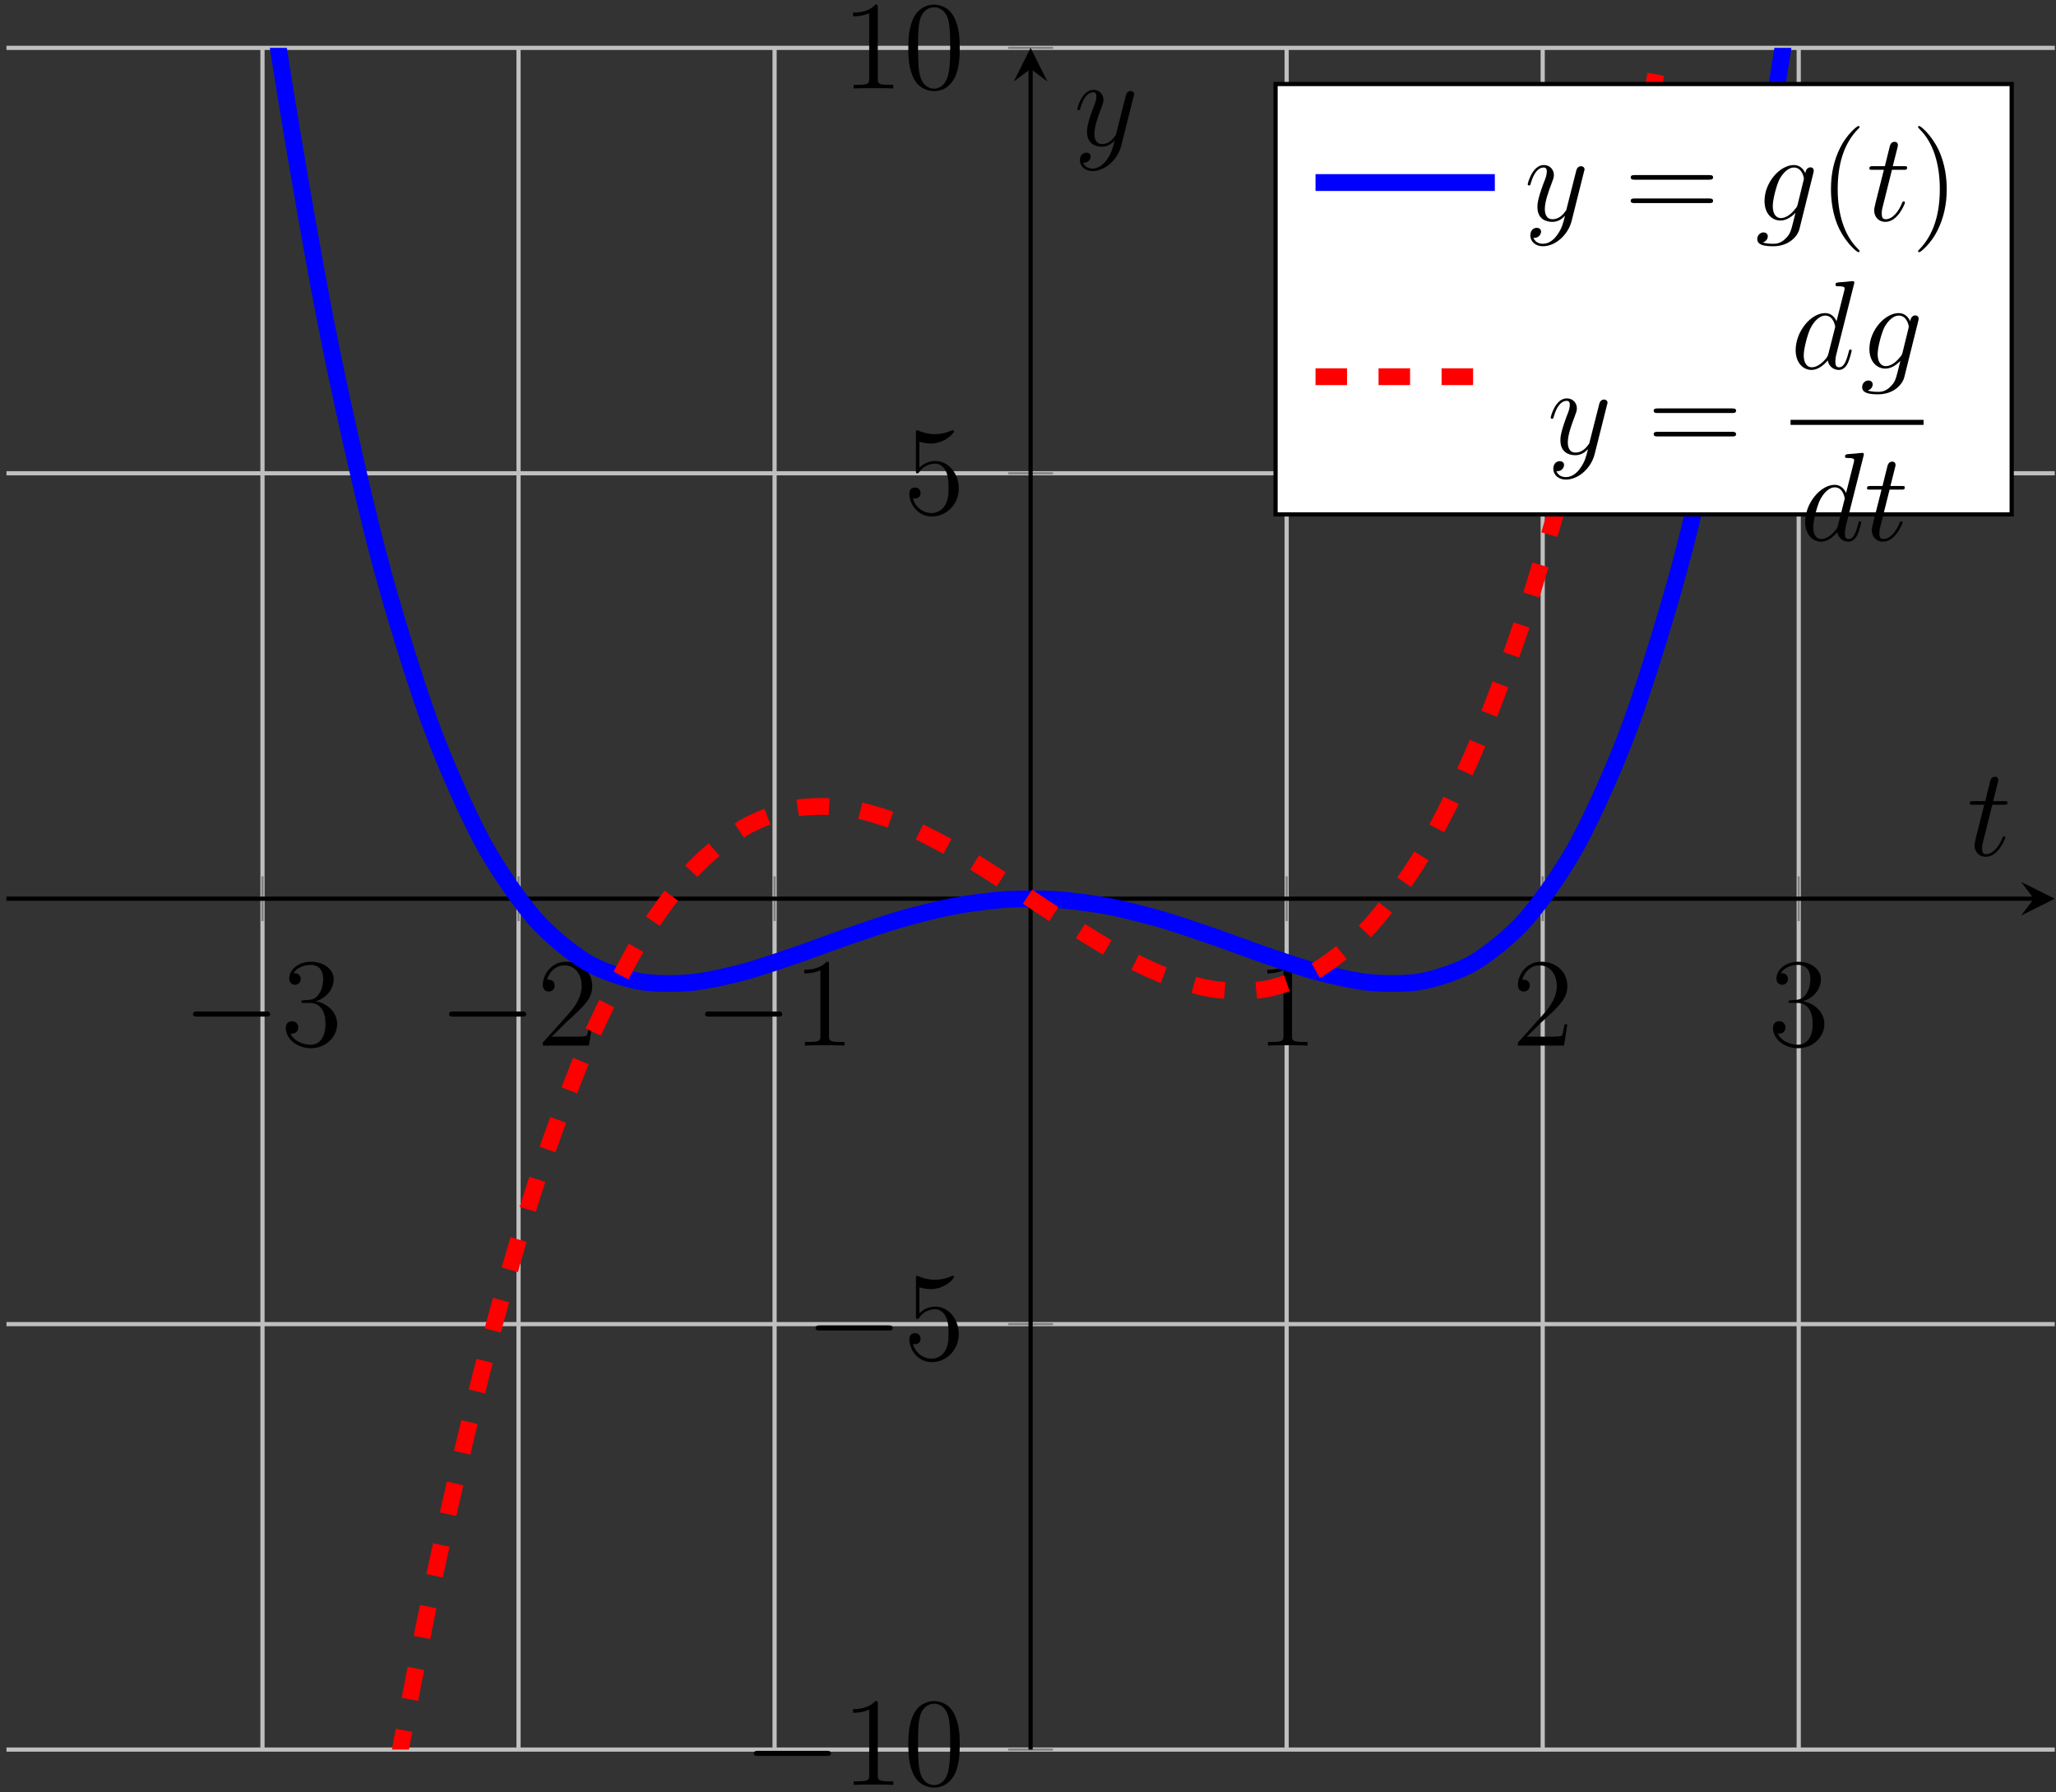 <?xml version="1.0" encoding="UTF-8"?>
<svg xmlns="http://www.w3.org/2000/svg" xmlns:xlink="http://www.w3.org/1999/xlink" width="195pt" height="170pt" viewBox="0 0 195 170" version="1.1">
<rect x="0" y="0" width="195" height="170" fill="#333333" stroke="none"/>
<defs>
<g>
<symbol overflow="visible" id="glyph0-0">
<path style="stroke:none;" d=""/>
</symbol>
<symbol overflow="visible" id="glyph0-1">
<path style="stroke:none;" d="M 7.875 -2.75 C 8.078 -2.75 8.297 -2.75 8.297 -2.984 C 8.297 -3.234 8.078 -3.234 7.875 -3.234 L 1.406 -3.234 C 1.203 -3.234 0.984 -3.234 0.984 -2.984 C 0.984 -2.75 1.203 -2.75 1.406 -2.75 Z M 7.875 -2.75 "/>
</symbol>
<symbol overflow="visible" id="glyph1-0">
<path style="stroke:none;" d=""/>
</symbol>
<symbol overflow="visible" id="glyph1-1">
<path style="stroke:none;" d="M 2.203 -4.297 C 2 -4.281 1.953 -4.266 1.953 -4.156 C 1.953 -4.047 2.016 -4.047 2.219 -4.047 L 2.766 -4.047 C 3.797 -4.047 4.25 -3.203 4.25 -2.062 C 4.25 -0.484 3.438 -0.078 2.844 -0.078 C 2.266 -0.078 1.297 -0.344 0.938 -1.141 C 1.328 -1.078 1.672 -1.297 1.672 -1.719 C 1.672 -2.062 1.422 -2.312 1.094 -2.312 C 0.797 -2.312 0.484 -2.141 0.484 -1.688 C 0.484 -0.625 1.547 0.25 2.875 0.25 C 4.297 0.25 5.359 -0.844 5.359 -2.047 C 5.359 -3.141 4.469 -4 3.328 -4.203 C 4.359 -4.5 5.031 -5.375 5.031 -6.312 C 5.031 -7.25 4.047 -7.953 2.891 -7.953 C 1.703 -7.953 0.812 -7.219 0.812 -6.344 C 0.812 -5.875 1.188 -5.766 1.359 -5.766 C 1.609 -5.766 1.906 -5.953 1.906 -6.312 C 1.906 -6.688 1.609 -6.859 1.344 -6.859 C 1.281 -6.859 1.25 -6.859 1.219 -6.844 C 1.672 -7.656 2.797 -7.656 2.859 -7.656 C 3.25 -7.656 4.031 -7.484 4.031 -6.312 C 4.031 -6.078 4 -5.422 3.641 -4.906 C 3.281 -4.375 2.875 -4.344 2.562 -4.328 Z M 2.203 -4.297 "/>
</symbol>
<symbol overflow="visible" id="glyph1-2">
<path style="stroke:none;" d="M 5.266 -2.016 L 5 -2.016 C 4.953 -1.812 4.859 -1.141 4.75 -0.953 C 4.656 -0.844 3.984 -0.844 3.625 -0.844 L 1.406 -0.844 C 1.734 -1.125 2.469 -1.891 2.766 -2.172 C 4.594 -3.844 5.266 -4.469 5.266 -5.656 C 5.266 -7.031 4.172 -7.953 2.781 -7.953 C 1.406 -7.953 0.578 -6.766 0.578 -5.734 C 0.578 -5.125 1.109 -5.125 1.141 -5.125 C 1.406 -5.125 1.703 -5.312 1.703 -5.688 C 1.703 -6.031 1.484 -6.25 1.141 -6.25 C 1.047 -6.25 1.016 -6.25 0.984 -6.234 C 1.203 -7.047 1.859 -7.609 2.625 -7.609 C 3.641 -7.609 4.266 -6.75 4.266 -5.656 C 4.266 -4.641 3.688 -3.75 3 -2.984 L 0.578 -0.281 L 0.578 0 L 4.953 0 Z M 5.266 -2.016 "/>
</symbol>
<symbol overflow="visible" id="glyph1-3">
<path style="stroke:none;" d="M 3.438 -7.656 C 3.438 -7.938 3.438 -7.953 3.203 -7.953 C 2.922 -7.625 2.312 -7.188 1.094 -7.188 L 1.094 -6.844 C 1.359 -6.844 1.953 -6.844 2.625 -7.141 L 2.625 -0.922 C 2.625 -0.484 2.578 -0.344 1.531 -0.344 L 1.156 -0.344 L 1.156 0 C 1.484 -0.031 2.641 -0.031 3.031 -0.031 C 3.438 -0.031 4.578 -0.031 4.906 0 L 4.906 -0.344 L 4.531 -0.344 C 3.484 -0.344 3.438 -0.484 3.438 -0.922 Z M 3.438 -7.656 "/>
</symbol>
<symbol overflow="visible" id="glyph1-4">
<path style="stroke:none;" d="M 5.359 -3.828 C 5.359 -4.812 5.297 -5.781 4.859 -6.688 C 4.375 -7.688 3.516 -7.953 2.922 -7.953 C 2.234 -7.953 1.391 -7.609 0.938 -6.609 C 0.609 -5.859 0.484 -5.109 0.484 -3.828 C 0.484 -2.672 0.578 -1.797 1 -0.938 C 1.469 -0.031 2.297 0.25 2.922 0.25 C 3.953 0.25 4.547 -0.375 4.906 -1.062 C 5.328 -1.953 5.359 -3.125 5.359 -3.828 Z M 2.922 0.016 C 2.531 0.016 1.75 -0.203 1.531 -1.5 C 1.406 -2.219 1.406 -3.125 1.406 -3.969 C 1.406 -4.953 1.406 -5.828 1.594 -6.531 C 1.797 -7.344 2.406 -7.703 2.922 -7.703 C 3.375 -7.703 4.062 -7.438 4.297 -6.406 C 4.453 -5.719 4.453 -4.781 4.453 -3.969 C 4.453 -3.172 4.453 -2.266 4.312 -1.531 C 4.094 -0.219 3.328 0.016 2.922 0.016 Z M 2.922 0.016 "/>
</symbol>
<symbol overflow="visible" id="glyph1-5">
<path style="stroke:none;" d="M 1.531 -6.844 C 2.047 -6.688 2.469 -6.672 2.594 -6.672 C 3.938 -6.672 4.812 -7.656 4.812 -7.828 C 4.812 -7.875 4.781 -7.938 4.703 -7.938 C 4.688 -7.938 4.656 -7.938 4.547 -7.891 C 3.891 -7.609 3.312 -7.562 3 -7.562 C 2.219 -7.562 1.656 -7.812 1.422 -7.906 C 1.344 -7.938 1.312 -7.938 1.297 -7.938 C 1.203 -7.938 1.203 -7.859 1.203 -7.672 L 1.203 -4.125 C 1.203 -3.906 1.203 -3.844 1.344 -3.844 C 1.406 -3.844 1.422 -3.844 1.547 -4 C 1.875 -4.484 2.438 -4.766 3.031 -4.766 C 3.672 -4.766 3.984 -4.188 4.078 -3.984 C 4.281 -3.516 4.297 -2.922 4.297 -2.469 C 4.297 -2.016 4.297 -1.344 3.953 -0.797 C 3.688 -0.375 3.234 -0.078 2.703 -0.078 C 1.906 -0.078 1.141 -0.609 0.922 -1.484 C 0.984 -1.453 1.047 -1.453 1.109 -1.453 C 1.312 -1.453 1.641 -1.562 1.641 -1.969 C 1.641 -2.312 1.406 -2.5 1.109 -2.5 C 0.891 -2.5 0.578 -2.391 0.578 -1.922 C 0.578 -0.906 1.406 0.25 2.719 0.25 C 4.078 0.25 5.266 -0.891 5.266 -2.406 C 5.266 -3.828 4.297 -5.016 3.047 -5.016 C 2.359 -5.016 1.844 -4.703 1.531 -4.375 Z M 1.531 -6.844 "/>
</symbol>
<symbol overflow="visible" id="glyph1-6">
<path style="stroke:none;" d="M 8.062 -3.875 C 8.234 -3.875 8.453 -3.875 8.453 -4.094 C 8.453 -4.312 8.25 -4.312 8.062 -4.312 L 1.031 -4.312 C 0.859 -4.312 0.641 -4.312 0.641 -4.094 C 0.641 -3.875 0.844 -3.875 1.031 -3.875 Z M 8.062 -1.656 C 8.234 -1.656 8.453 -1.656 8.453 -1.859 C 8.453 -2.094 8.25 -2.094 8.062 -2.094 L 1.031 -2.094 C 0.859 -2.094 0.641 -2.094 0.641 -1.875 C 0.641 -1.656 0.844 -1.656 1.031 -1.656 Z M 8.062 -1.656 "/>
</symbol>
<symbol overflow="visible" id="glyph1-7">
<path style="stroke:none;" d="M 3.891 2.906 C 3.891 2.875 3.891 2.844 3.688 2.641 C 2.484 1.438 1.812 -0.531 1.812 -2.969 C 1.812 -5.297 2.375 -7.297 3.766 -8.703 C 3.891 -8.812 3.891 -8.828 3.891 -8.875 C 3.891 -8.938 3.828 -8.969 3.781 -8.969 C 3.625 -8.969 2.641 -8.109 2.062 -6.938 C 1.453 -5.719 1.172 -4.453 1.172 -2.969 C 1.172 -1.906 1.344 -0.484 1.953 0.781 C 2.672 2.219 3.641 3 3.781 3 C 3.828 3 3.891 2.969 3.891 2.906 Z M 3.891 2.906 "/>
</symbol>
<symbol overflow="visible" id="glyph1-8">
<path style="stroke:none;" d="M 3.375 -2.969 C 3.375 -3.891 3.25 -5.359 2.578 -6.75 C 1.875 -8.188 0.891 -8.969 0.766 -8.969 C 0.719 -8.969 0.656 -8.938 0.656 -8.875 C 0.656 -8.828 0.656 -8.812 0.859 -8.609 C 2.062 -7.406 2.719 -5.422 2.719 -2.984 C 2.719 -0.672 2.156 1.328 0.781 2.734 C 0.656 2.844 0.656 2.875 0.656 2.906 C 0.656 2.969 0.719 3 0.766 3 C 0.922 3 1.906 2.141 2.484 0.969 C 3.094 -0.25 3.375 -1.547 3.375 -2.969 Z M 3.375 -2.969 "/>
</symbol>
<symbol overflow="visible" id="glyph2-0">
<path style="stroke:none;" d=""/>
</symbol>
<symbol overflow="visible" id="glyph2-1">
<path style="stroke:none;" d="M 2.406 -4.812 L 3.5 -4.812 C 3.734 -4.812 3.844 -4.812 3.844 -5.016 C 3.844 -5.156 3.781 -5.156 3.531 -5.156 L 2.484 -5.156 L 2.922 -6.891 C 2.969 -7.062 2.969 -7.094 2.969 -7.172 C 2.969 -7.359 2.828 -7.469 2.672 -7.469 C 2.562 -7.469 2.297 -7.438 2.203 -7.047 L 1.734 -5.156 L 0.609 -5.156 C 0.375 -5.156 0.266 -5.156 0.266 -4.922 C 0.266 -4.812 0.344 -4.812 0.578 -4.812 L 1.641 -4.812 L 0.844 -1.656 C 0.75 -1.234 0.719 -1.109 0.719 -0.953 C 0.719 -0.391 1.109 0.125 1.781 0.125 C 2.984 0.125 3.641 -1.625 3.641 -1.703 C 3.641 -1.781 3.578 -1.812 3.516 -1.812 C 3.484 -1.812 3.438 -1.812 3.422 -1.766 C 3.406 -1.75 3.391 -1.75 3.312 -1.547 C 3.062 -0.953 2.516 -0.125 1.812 -0.125 C 1.453 -0.125 1.438 -0.422 1.438 -0.688 C 1.438 -0.688 1.438 -0.922 1.469 -1.062 Z M 2.406 -4.812 "/>
</symbol>
<symbol overflow="visible" id="glyph2-2">
<path style="stroke:none;" d="M 3.141 1.344 C 2.828 1.797 2.359 2.203 1.766 2.203 C 1.625 2.203 1.047 2.172 0.875 1.625 C 0.906 1.641 0.969 1.641 0.984 1.641 C 1.344 1.641 1.594 1.328 1.594 1.047 C 1.594 0.781 1.359 0.688 1.188 0.688 C 0.984 0.688 0.578 0.828 0.578 1.406 C 0.578 2.016 1.094 2.438 1.766 2.438 C 2.969 2.438 4.172 1.344 4.5 0.016 L 5.672 -4.656 C 5.688 -4.703 5.719 -4.781 5.719 -4.859 C 5.719 -5.031 5.562 -5.156 5.391 -5.156 C 5.281 -5.156 5.031 -5.109 4.938 -4.75 L 4.047 -1.234 C 4 -1.016 4 -0.984 3.891 -0.859 C 3.656 -0.531 3.266 -0.125 2.688 -0.125 C 2.016 -0.125 1.953 -0.781 1.953 -1.094 C 1.953 -1.781 2.281 -2.703 2.609 -3.562 C 2.734 -3.906 2.812 -4.078 2.812 -4.312 C 2.812 -4.812 2.453 -5.266 1.859 -5.266 C 0.766 -5.266 0.328 -3.531 0.328 -3.438 C 0.328 -3.391 0.375 -3.328 0.453 -3.328 C 0.562 -3.328 0.578 -3.375 0.625 -3.547 C 0.906 -4.547 1.359 -5.031 1.828 -5.031 C 1.938 -5.031 2.141 -5.031 2.141 -4.641 C 2.141 -4.328 2.016 -3.984 1.828 -3.531 C 1.25 -1.953 1.25 -1.562 1.25 -1.281 C 1.25 -0.141 2.062 0.125 2.656 0.125 C 3 0.125 3.438 0.016 3.844 -0.438 L 3.859 -0.422 C 3.688 0.281 3.562 0.75 3.141 1.344 Z M 3.141 1.344 "/>
</symbol>
<symbol overflow="visible" id="glyph2-3">
<path style="stroke:none;" d="M 4.047 -1.516 C 4 -1.328 3.969 -1.281 3.812 -1.094 C 3.328 -0.469 2.828 -0.234 2.453 -0.234 C 2.062 -0.234 1.688 -0.547 1.688 -1.375 C 1.688 -2.016 2.047 -3.344 2.312 -3.891 C 2.656 -4.547 3.188 -5.031 3.688 -5.031 C 4.484 -5.031 4.641 -4.047 4.641 -3.984 L 4.609 -3.812 Z M 4.781 -4.484 C 4.625 -4.828 4.297 -5.266 3.688 -5.266 C 2.391 -5.266 0.906 -3.641 0.906 -1.859 C 0.906 -0.609 1.656 0 2.422 0 C 3.062 0 3.625 -0.5 3.844 -0.734 L 3.578 0.328 C 3.406 0.984 3.328 1.297 2.906 1.703 C 2.422 2.203 1.953 2.203 1.703 2.203 C 1.344 2.203 1.047 2.172 0.734 2.078 C 1.125 1.969 1.219 1.641 1.219 1.5 C 1.219 1.312 1.078 1.125 0.812 1.125 C 0.531 1.125 0.219 1.359 0.219 1.75 C 0.219 2.25 0.703 2.438 1.719 2.438 C 3.266 2.438 4.062 1.453 4.219 0.797 L 5.547 -4.547 C 5.578 -4.703 5.578 -4.719 5.578 -4.75 C 5.578 -4.906 5.453 -5.047 5.266 -5.047 C 4.984 -5.047 4.812 -4.812 4.781 -4.484 Z M 4.781 -4.484 "/>
</symbol>
<symbol overflow="visible" id="glyph2-4">
<path style="stroke:none;" d="M 6.016 -8 C 6.031 -8.047 6.047 -8.109 6.047 -8.172 C 6.047 -8.297 5.922 -8.297 5.906 -8.297 C 5.891 -8.297 5.312 -8.25 5.25 -8.234 C 5.047 -8.219 4.859 -8.203 4.656 -8.188 C 4.344 -8.156 4.266 -8.156 4.266 -7.938 C 4.266 -7.812 4.359 -7.812 4.531 -7.812 C 5.109 -7.812 5.125 -7.703 5.125 -7.594 C 5.125 -7.516 5.109 -7.422 5.094 -7.391 L 4.359 -4.484 C 4.234 -4.797 3.906 -5.266 3.281 -5.266 C 1.938 -5.266 0.484 -3.531 0.484 -1.75 C 0.484 -0.578 1.172 0.125 1.984 0.125 C 2.641 0.125 3.203 -0.391 3.531 -0.781 C 3.656 -0.078 4.219 0.125 4.578 0.125 C 4.938 0.125 5.219 -0.094 5.438 -0.531 C 5.625 -0.938 5.797 -1.656 5.797 -1.703 C 5.797 -1.766 5.75 -1.812 5.672 -1.812 C 5.562 -1.812 5.562 -1.75 5.516 -1.578 C 5.328 -0.875 5.109 -0.125 4.609 -0.125 C 4.266 -0.125 4.25 -0.438 4.25 -0.672 C 4.25 -0.719 4.25 -0.969 4.328 -1.297 Z M 3.594 -1.422 C 3.531 -1.219 3.531 -1.188 3.375 -0.969 C 3.109 -0.641 2.578 -0.125 2.016 -0.125 C 1.531 -0.125 1.25 -0.562 1.25 -1.266 C 1.25 -1.922 1.625 -3.266 1.859 -3.766 C 2.266 -4.609 2.828 -5.031 3.281 -5.031 C 4.078 -5.031 4.234 -4.047 4.234 -3.953 C 4.234 -3.938 4.203 -3.797 4.188 -3.766 Z M 3.594 -1.422 "/>
</symbol>
</g>
<clipPath id="clip1">
  <path d="M 0.613 4.539 L 194.883 4.539 L 194.883 116 L 0.613 116 Z M 0.613 4.539 "/>
</clipPath>
<clipPath id="clip2">
  <path d="M 0.613 4.539 L 194.883 4.539 L 194.883 165.938 L 0.613 165.938 Z M 0.613 4.539 "/>
</clipPath>
</defs>
<g id="surface1">
<path style="fill:none;stroke-width:0.399;stroke-linecap:butt;stroke-linejoin:miter;stroke:rgb(75%,75%,75%);stroke-opacity:1;stroke-miterlimit:10;" d="M 48.566 847.332 L 48.566 1008.731 M 72.851 847.332 L 72.851 1008.731 M 97.136 847.332 L 97.136 1008.731 M 145.702 847.332 L 145.702 1008.731 M 169.987 847.332 L 169.987 1008.731 M 194.269 847.332 L 194.269 1008.731 " transform="matrix(1,0,0,-1,-23.671,1013.27)"/>
<path style="fill:none;stroke-width:0.399;stroke-linecap:butt;stroke-linejoin:miter;stroke:rgb(75%,75%,75%);stroke-opacity:1;stroke-miterlimit:10;" d="M 24.284 847.332 L 218.554 847.332 M 24.284 887.684 L 218.554 887.684 M 24.284 968.383 L 218.554 968.383 M 24.284 1008.731 L 218.554 1008.731 " transform="matrix(1,0,0,-1,-23.671,1013.27)"/>
<path style="fill:none;stroke-width:0.199;stroke-linecap:butt;stroke-linejoin:miter;stroke:rgb(50%,50%,50%);stroke-opacity:1;stroke-miterlimit:10;" d="M 48.566 925.907 L 48.566 930.157 M 72.851 925.907 L 72.851 930.157 M 97.136 925.907 L 97.136 930.157 M 145.702 925.907 L 145.702 930.157 M 169.987 925.907 L 169.987 930.157 M 194.269 925.907 L 194.269 930.157 " transform="matrix(1,0,0,-1,-23.671,1013.27)"/>
<path style="fill:none;stroke-width:0.199;stroke-linecap:butt;stroke-linejoin:miter;stroke:rgb(50%,50%,50%);stroke-opacity:1;stroke-miterlimit:10;" d="M 119.292 847.332 L 123.546 847.332 M 119.292 887.684 L 123.546 887.684 M 119.292 968.383 L 123.546 968.383 M 119.292 1008.731 L 123.546 1008.731 " transform="matrix(1,0,0,-1,-23.671,1013.27)"/>
<path style="fill:none;stroke-width:0.399;stroke-linecap:butt;stroke-linejoin:miter;stroke:rgb(0%,0%,0%);stroke-opacity:1;stroke-miterlimit:10;" d="M 24.284 928.032 L 216.562 928.032 " transform="matrix(1,0,0,-1,-23.671,1013.27)"/>
<path style=" stroke:none;fill-rule:nonzero;fill:rgb(0%,0%,0%);fill-opacity:1;" d="M 194.883 85.238 L 191.695 83.645 L 192.891 85.238 L 191.695 86.832 "/>
<path style="fill:none;stroke-width:0.399;stroke-linecap:butt;stroke-linejoin:miter;stroke:rgb(0%,0%,0%);stroke-opacity:1;stroke-miterlimit:10;" d="M 121.417 847.332 L 121.417 1006.739 " transform="matrix(1,0,0,-1,-23.671,1013.27)"/>
<path style=" stroke:none;fill-rule:nonzero;fill:rgb(0%,0%,0%);fill-opacity:1;" d="M 97.746 4.539 L 96.152 7.727 L 97.746 6.531 L 99.34 7.727 "/>
<g style="fill:rgb(0%,0%,0%);fill-opacity:1;">
  <use xlink:href="#glyph0-1" x="17.32" y="99.168"/>
</g>
<g style="fill:rgb(0%,0%,0%);fill-opacity:1;">
  <use xlink:href="#glyph1-1" x="26.619" y="99.168"/>
</g>
<g style="fill:rgb(0%,0%,0%);fill-opacity:1;">
  <use xlink:href="#glyph0-1" x="41.604" y="99.168"/>
</g>
<g style="fill:rgb(0%,0%,0%);fill-opacity:1;">
  <use xlink:href="#glyph1-2" x="50.903" y="99.168"/>
</g>
<g style="fill:rgb(0%,0%,0%);fill-opacity:1;">
  <use xlink:href="#glyph0-1" x="65.888" y="99.168"/>
</g>
<g style="fill:rgb(0%,0%,0%);fill-opacity:1;">
  <use xlink:href="#glyph1-3" x="75.187" y="99.168"/>
</g>
<g style="fill:rgb(0%,0%,0%);fill-opacity:1;">
  <use xlink:href="#glyph1-3" x="119.104" y="99.168"/>
</g>
<g style="fill:rgb(0%,0%,0%);fill-opacity:1;">
  <use xlink:href="#glyph1-2" x="143.388" y="99.168"/>
</g>
<g style="fill:rgb(0%,0%,0%);fill-opacity:1;">
  <use xlink:href="#glyph1-1" x="167.672" y="99.168"/>
</g>
<g style="fill:rgb(0%,0%,0%);fill-opacity:1;">
  <use xlink:href="#glyph0-1" x="70.516" y="169.29"/>
</g>
<g style="fill:rgb(0%,0%,0%);fill-opacity:1;">
  <use xlink:href="#glyph1-3" x="79.815" y="169.29"/>
  <use xlink:href="#glyph1-4" x="85.668" y="169.29"/>
</g>
<g style="fill:rgb(0%,0%,0%);fill-opacity:1;">
  <use xlink:href="#glyph0-1" x="76.369" y="128.941"/>
</g>
<g style="fill:rgb(0%,0%,0%);fill-opacity:1;">
  <use xlink:href="#glyph1-5" x="85.668" y="128.941"/>
</g>
<g style="fill:rgb(0%,0%,0%);fill-opacity:1;">
  <use xlink:href="#glyph1-5" x="85.667" y="48.74"/>
</g>
<g style="fill:rgb(0%,0%,0%);fill-opacity:1;">
  <use xlink:href="#glyph1-3" x="79.814" y="8.391"/>
  <use xlink:href="#glyph1-4" x="85.667" y="8.391"/>
</g>
<g clip-path="url(#clip1)" clip-rule="nonzero">
<path style="fill:none;stroke-width:1.594;stroke-linecap:butt;stroke-linejoin:miter;stroke:rgb(0%,0%,100%);stroke-opacity:1;stroke-miterlimit:10;" d="M -0.001 1987.2 C -0.001 1987.2 3.581 1855.864 4.956 1809.743 C 6.331 1763.625 8.534 1694.946 9.909 1654.813 C 11.288 1614.676 13.491 1555.149 14.866 1520.473 C 16.241 1485.793 18.448 1434.598 19.823 1404.879 C 21.198 1375.157 23.401 1331.508 24.776 1306.266 C 26.151 1281.024 28.358 1244.172 29.733 1222.954 C 31.108 1201.739 33.316 1170.977 34.691 1153.352 C 36.066 1135.731 38.269 1110.379 39.644 1095.946 C 41.019 1081.508 43.226 1060.938 44.601 1049.305 C 45.976 1037.668 48.179 1021.282 49.554 1012.086 C 50.929 1002.891 53.136 990.125 54.511 983.036 C 55.886 975.942 58.093 966.274 59.468 960.969 C 60.843 955.665 63.046 948.61 64.421 944.801 C 65.796 940.993 68.003 936.102 69.378 933.524 C 70.753 930.942 72.96 927.805 74.335 926.207 C 75.71 924.614 77.913 922.852 79.288 922.02 C 80.663 921.188 82.87 920.469 84.245 920.2 C 85.62 919.93 87.823 919.957 89.198 920.079 C 90.573 920.2 92.78 920.707 94.155 921.067 C 95.53 921.426 97.737 922.192 99.112 922.661 C 100.487 923.125 102.691 923.965 104.066 924.438 C 105.441 924.911 107.648 925.672 109.023 926.067 C 110.398 926.461 112.605 927.032 113.98 927.293 C 115.355 927.555 117.558 927.856 118.933 927.95 C 120.308 928.04 122.515 928.04 123.89 927.95 C 125.265 927.86 127.468 927.555 128.843 927.297 C 130.218 927.036 132.425 926.465 133.8 926.071 C 135.175 925.676 137.382 924.915 138.757 924.442 C 140.132 923.969 142.335 923.133 143.71 922.665 C 145.085 922.196 147.292 921.43 148.667 921.071 C 150.042 920.711 152.249 920.2 153.624 920.079 C 154.999 919.957 157.202 919.93 158.577 920.2 C 159.952 920.465 162.159 921.18 163.534 922.012 C 164.909 922.844 167.112 924.598 168.487 926.192 C 169.862 927.786 172.069 930.918 173.444 933.497 C 174.819 936.075 177.026 940.957 178.401 944.762 C 179.776 948.567 181.98 955.618 183.355 960.915 C 184.73 966.215 186.937 975.875 188.312 982.961 C 189.687 990.051 191.894 1002.805 193.269 1011.993 C 194.644 1021.184 196.847 1037.559 198.222 1049.188 C 199.597 1060.813 201.804 1081.372 203.179 1095.801 C 204.554 1110.227 206.757 1135.563 208.132 1153.176 C 209.507 1170.79 211.714 1201.536 213.089 1222.743 C 214.464 1243.95 216.671 1280.782 218.046 1306.012 C 219.421 1331.243 221.624 1374.872 222.999 1404.579 C 224.374 1434.286 226.581 1485.461 227.956 1520.122 C 229.331 1554.786 231.538 1614.286 232.913 1654.407 C 234.288 1694.528 236.491 1763.18 237.866 1809.278 C 239.241 1855.379 242.823 1986.672 242.823 1986.672 " transform="matrix(1,0,0,-1,-23.671,1013.27)"/>
</g>
<g clip-path="url(#clip2)" clip-rule="nonzero">
<path style="fill:none;stroke-width:1.594;stroke-linecap:butt;stroke-linejoin:miter;stroke:rgb(100%,0%,0%);stroke-opacity:1;stroke-dasharray:2.989,2.989;stroke-miterlimit:10;" d="M -0.001 0 C -0.001 0 3.581 84.606 4.956 115.247 C 6.331 145.883 8.534 192.809 9.909 220.821 C 11.288 248.833 13.491 291.637 14.866 317.133 C 16.241 342.633 18.448 381.5 19.823 404.602 C 21.198 427.704 23.401 462.817 24.776 483.633 C 26.151 504.454 28.358 535.997 29.733 554.641 C 31.108 573.29 33.316 601.446 34.691 618.036 C 36.066 634.629 38.269 659.579 39.644 674.231 C 41.019 688.879 43.226 710.809 44.601 723.633 C 45.976 736.457 48.179 755.547 49.554 766.657 C 50.929 777.77 53.136 794.2 54.511 803.715 C 55.886 813.227 58.093 827.188 59.468 835.215 C 60.843 843.243 63.046 854.915 64.421 861.575 C 65.796 868.231 68.003 877.797 69.378 883.196 C 70.753 888.598 72.96 896.243 74.335 900.5 C 75.71 904.762 77.913 910.665 79.288 913.895 C 80.663 917.125 82.87 921.473 84.245 923.79 C 85.62 926.11 87.823 929.082 89.198 930.598 C 90.573 932.118 92.78 933.899 94.155 934.735 C 95.53 935.567 97.737 936.34 99.112 936.602 C 100.487 936.864 102.691 936.817 104.066 936.622 C 105.441 936.426 107.648 935.735 109.023 935.2 C 110.398 934.661 112.605 933.512 113.98 932.747 C 115.355 931.981 117.558 930.555 118.933 929.676 C 120.308 928.793 122.515 927.278 123.89 926.399 C 125.265 925.52 127.468 924.094 128.843 923.329 C 130.218 922.559 132.425 921.411 133.8 920.872 C 135.175 920.336 137.382 919.641 138.757 919.446 C 140.132 919.25 142.335 919.2 143.71 919.461 C 145.085 919.719 147.292 920.493 148.667 921.325 C 150.042 922.157 152.249 923.934 153.624 925.45 C 154.999 926.965 157.202 929.938 158.577 932.25 C 159.952 934.567 162.159 938.911 163.534 942.137 C 164.909 945.368 167.112 951.266 168.487 955.52 C 169.862 959.778 172.069 967.415 173.444 972.813 C 174.819 978.211 177.026 987.77 178.401 994.426 C 179.776 1001.079 181.98 1012.747 183.355 1020.77 C 184.73 1028.793 186.937 1042.747 188.312 1052.254 C 189.687 1061.762 191.894 1078.188 193.269 1089.297 C 194.644 1100.403 196.847 1119.485 198.222 1132.301 C 199.597 1145.122 201.804 1167.043 203.179 1181.688 C 204.554 1196.332 206.757 1221.274 208.132 1237.86 C 209.507 1254.45 211.714 1282.594 213.089 1301.235 C 214.464 1319.875 216.671 1351.407 218.046 1372.219 C 219.421 1393.032 221.624 1428.133 222.999 1451.231 C 224.374 1474.325 226.581 1513.18 227.956 1538.672 C 229.331 1564.165 231.538 1606.957 232.913 1634.961 C 234.288 1662.969 236.491 1709.879 237.866 1740.512 C 239.241 1771.141 242.823 1855.731 242.823 1855.731 " transform="matrix(1,0,0,-1,-23.671,1013.27)"/>
</g>
<g style="fill:rgb(0%,0%,0%);fill-opacity:1;">
  <use xlink:href="#glyph2-1" x="186.554" y="81.137"/>
</g>
<g style="fill:rgb(0%,0%,0%);fill-opacity:1;">
  <use xlink:href="#glyph2-2" x="101.848" y="13.787"/>
</g>
<path style="fill-rule:nonzero;fill:rgb(100%,100%,100%);fill-opacity:1;stroke-width:0.399;stroke-linecap:butt;stroke-linejoin:miter;stroke:rgb(0%,0%,0%);stroke-opacity:1;stroke-miterlimit:10;" d="M 144.651 964.481 L 214.468 964.481 L 214.468 1005.301 L 144.651 1005.301 Z M 144.651 964.481 " transform="matrix(1,0,0,-1,-23.671,1013.27)"/>
<path style="fill:none;stroke-width:1.594;stroke-linecap:butt;stroke-linejoin:miter;stroke:rgb(0%,0%,100%);stroke-opacity:1;stroke-miterlimit:10;" d="M 0.002 0.001 C 0.002 0.001 6.146 0.001 8.505 0.001 C 10.865 0.001 17.009 0.001 17.009 0.001 " transform="matrix(1,0,0,-1,124.768,17.313)"/>
<g style="fill:rgb(0%,0%,0%);fill-opacity:1;">
  <use xlink:href="#glyph2-2" x="144.566" y="20.918"/>
</g>
<g style="fill:rgb(0%,0%,0%);fill-opacity:1;">
  <use xlink:href="#glyph1-6" x="154.023" y="20.918"/>
</g>
<g style="fill:rgb(0%,0%,0%);fill-opacity:1;">
  <use xlink:href="#glyph2-3" x="166.449" y="20.918"/>
</g>
<g style="fill:rgb(0%,0%,0%);fill-opacity:1;">
  <use xlink:href="#glyph1-7" x="172.483" y="20.918"/>
</g>
<g style="fill:rgb(0%,0%,0%);fill-opacity:1;">
  <use xlink:href="#glyph2-1" x="177.035" y="20.918"/>
</g>
<g style="fill:rgb(0%,0%,0%);fill-opacity:1;">
  <use xlink:href="#glyph1-8" x="181.262" y="20.918"/>
</g>
<path style="fill:none;stroke-width:1.594;stroke-linecap:butt;stroke-linejoin:miter;stroke:rgb(100%,0%,0%);stroke-opacity:1;stroke-dasharray:2.989,2.989;stroke-miterlimit:10;" d="M 0.002 0.002 C 0.002 0.002 6.146 0.002 8.505 0.002 C 10.865 0.002 17.009 0.002 17.009 0.002 " transform="matrix(1,0,0,-1,124.768,35.732)"/>
<g style="fill:rgb(0%,0%,0%);fill-opacity:1;">
  <use xlink:href="#glyph2-2" x="146.746" y="43.049"/>
</g>
<g style="fill:rgb(0%,0%,0%);fill-opacity:1;">
  <use xlink:href="#glyph1-6" x="156.203" y="43.049"/>
</g>
<g style="fill:rgb(0%,0%,0%);fill-opacity:1;">
  <use xlink:href="#glyph2-4" x="169.824" y="34.961"/>
</g>
<g style="fill:rgb(0%,0%,0%);fill-opacity:1;">
  <use xlink:href="#glyph2-3" x="176.397" y="34.961"/>
</g>
<path style="fill:none;stroke-width:0.478;stroke-linecap:butt;stroke-linejoin:miter;stroke:rgb(0%,0%,0%);stroke-opacity:1;stroke-miterlimit:10;" d="M 96.826 -1059.028 L 109.439 -1059.028 " transform="matrix(1,0,0,-1,72.998,-1018.969)"/>
<g style="fill:rgb(0%,0%,0%);fill-opacity:1;">
  <use xlink:href="#glyph2-4" x="170.728" y="51.25"/>
  <use xlink:href="#glyph2-1" x="176.811" y="51.25"/>
</g>
</g>
</svg>

